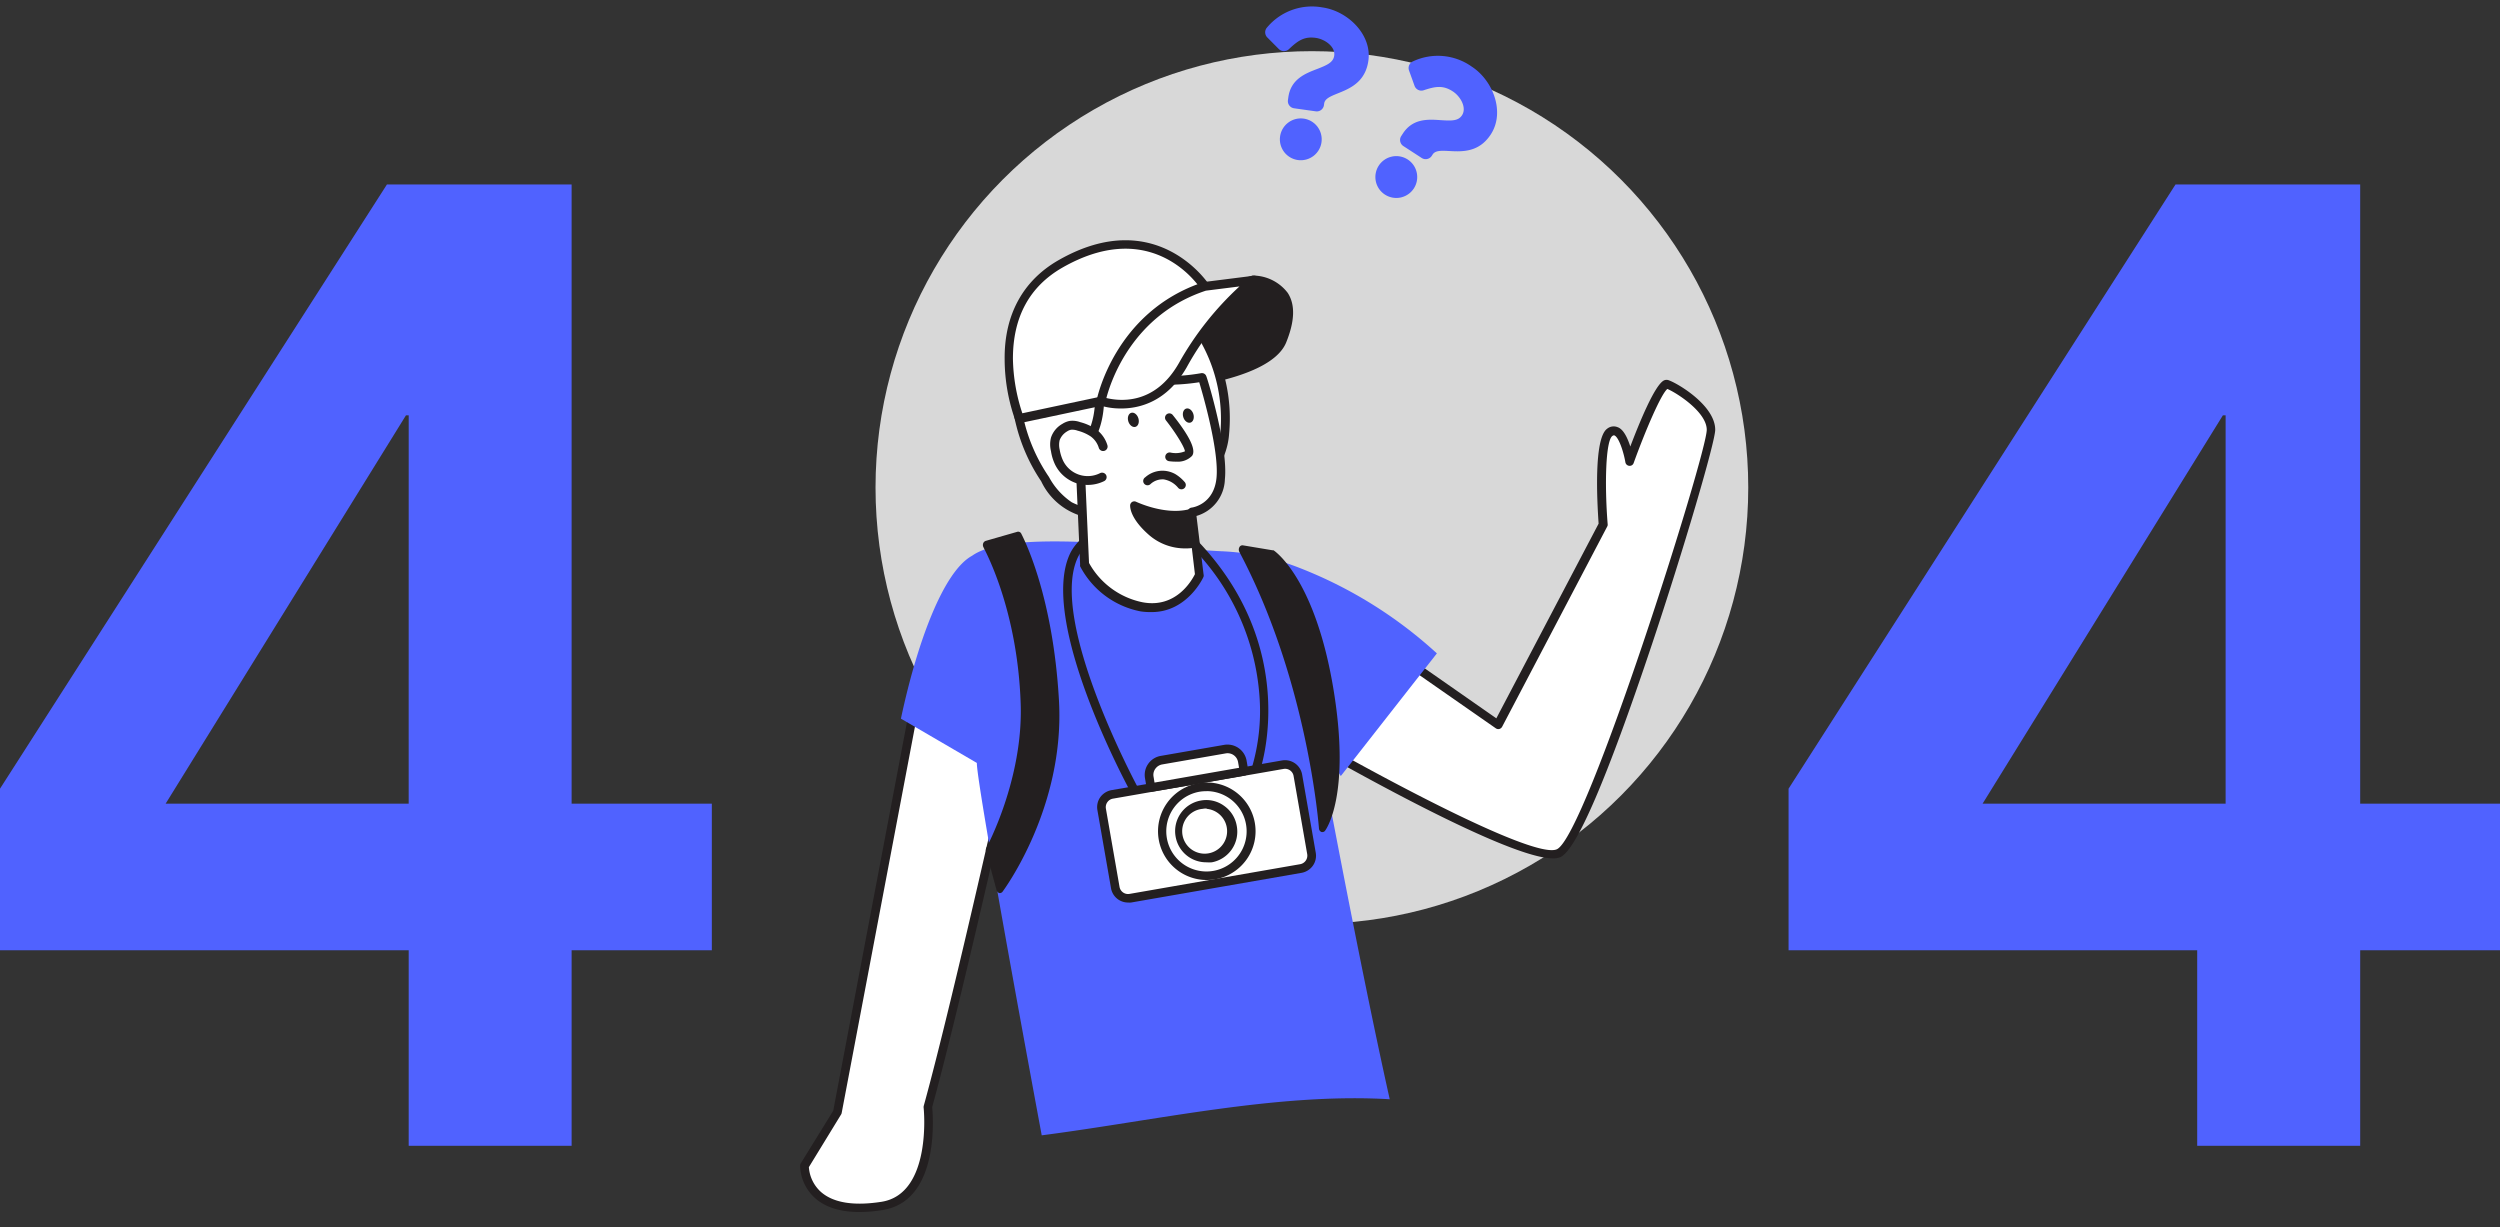 <svg xmlns="http://www.w3.org/2000/svg" width="550" height="270" viewBox="0 0 550 270"><rect x="0" y="0" width="550" height="270" fill="#333333" stroke="none"/><defs><style>.a{fill:#5062ff;}.b{fill:#d8d8d8;}.c{fill:#fff;}.d{fill:#231f20;}</style></defs><g transform="translate(-99.533 -449.741)"><path class="a" d="M139.274,265.033H49.36V229.484L134.483,96.56h40.632V232.776h30.849v32.257H175.116v43.01H139.274Zm0-117.691h-.6L85.8,232.776h53.469Z" transform="translate(50.173 393.769)"/><path class="a" d="M354.946,265.033h-89.9V229.484L350.173,96.56h40.632V232.776h30.758v32.257H390.806v43.01h-35.86ZM361.2,147.341h-.6l-52.866,85.434H361.2Z" transform="translate(227.97 393.769)"/><g transform="translate(253.417 461)"><circle class="b" cx="96" cy="96" r="96" transform="translate(38.732)"/><path class="c" d="M69.836,6.062S42.4,61.17,29.684,83.783c0,0-2.7,19.782-15.031,18.7C-2.886,100.923.211,89.769.211,89.769l9.881-9.6L47.014,0" transform="translate(1.17 158.113) rotate(-14)"/><path class="d" d="M16.6,104.455c11.687,0,14.632-17.254,14.955-19.383,12.618-22.4,39.905-77.056,40.1-77.607a.95.95,0,0,0-1.691-.779c-.285.551-27.592,55.431-40.152,77.683a1.215,1.215,0,0,0-.114.342c0,.19-2.736,18.87-14,17.882-6.157-.551-10.318-2.337-12.39-5.3a8.076,8.076,0,0,1-1.273-5.967l9.653-9.5a.931.931,0,0,0,.209-.266l36.96-80.21A.95.95,0,0,0,48.374.093a.931.931,0,0,0-1.254.456L10.235,80.588l-9.729,9.5a1.045,1.045,0,0,0-.266.437,9.939,9.939,0,0,0,1.5,7.791c2.394,3.458,7.031,5.511,13.777,6.1Z" transform="translate(0 157.388) rotate(-14)"/><path class="c" d="M142.208,132.57l28.922,20.181,23.031-44.029s-1.444-18.262,1.444-20.276,4.333,6.385,4.333,6.385,6.366-17.691,8.38-16.95,9.5,5.359,9.5,9.976S191.8,177.531,184.3,180.97s-65.749-30.955-65.749-30.955" transform="translate(4.599 -4.564)"/><path class="d" d="M183.454,182.614a4.029,4.029,0,0,0,1.653-.285c3.516-1.634,10.261-17.349,20.086-46.709,6.936-20.732,13.948-44.618,13.948-47.3,0-5.3-8.1-10.128-10.166-10.87a1.368,1.368,0,0,0-1.083,0c-2.033.95-5.473,9.387-7.43,14.556-.57-1.767-1.463-3.8-2.793-4.257a2.28,2.28,0,0,0-2.28.323c-3.021,2.109-2.223,16.152-1.9,20.9l-22.5,42.832-28.048-19.573a.95.95,0,0,0-1.083,1.558L170.875,154a.969.969,0,0,0,.76.152,1.026,1.026,0,0,0,.627-.494l23.107-44.029a.8.8,0,0,0,.114-.513c-.684-8.513-.475-18.376,1.045-19.44.266-.171.38-.133.437-.114.988.418,2.033,3.687,2.413,5.91a.95.95,0,0,0,.855.779.912.912,0,0,0,.969-.627c2.565-7.107,6.043-15.2,7.411-16.285,2.128.893,8.665,5.112,8.665,8.988,0,5.321-26.47,89.313-32.969,92.277-5.169,2.394-42.528-17.71-64.874-30.917a.95.95,0,1,0-.969,1.634C124.128,154.6,171.749,182.614,183.454,182.614Z" transform="translate(4.322 -5.029)"/><path class="a" d="M172.071,144.867l-16.7-9.739c3.553-16.727,9.343-32.43,15.68-35.851,8.192-5.853,37.194-1.9,54.624-.988a52.238,52.238,0,0,1,16.384,3.287,96.722,96.722,0,0,1,31.224,19.193l-21.141,26.984-5.033-7.905s8.817,47.79,15.8,79.011c-24.7-1.465-51.353,4.668-76.562,7.936C186.347,226.795,172.09,150.245,172.071,144.867Z" transform="translate(-111.052 11.718)"/><path class="d" d="M191.009,154.31a.912.912,0,0,0,.456-.114.931.931,0,0,0,.38-1.292c-.19-.361-19.8-36.713-13.3-50.7,1.482-3.192,5.986-6,10.945-6.841A15.392,15.392,0,0,1,203.455,99.7a51.9,51.9,0,0,1,15.088,33.141,43.859,43.859,0,0,1-1.71,15.658.95.95,0,0,0,1.786.627c.1-.266,9.2-26.737-13.8-50.737A17.235,17.235,0,0,0,189.185,93.5c-5.7.931-10.6,4.1-12.371,7.905-6.879,14.86,12.561,50.889,13.4,52.409a.931.931,0,0,0,.8.494Z" transform="translate(-95.33 9.215)"/><path class="d" d="M195.725,65.75s11.839.171,6.252,13.416C198.385,87.774,172.922,89.2,172.922,89.2S173.036,73.218,195.725,65.75Z" transform="translate(-73.727 -15.379)"/><path class="d" d="M173.482,90.627h0c1.064,0,26.033-1.558,29.853-10.622,1.9-4.656,2.09-8.342.361-10.984a9.672,9.672,0,0,0-7.468-3.8h-.3c-23.145,7.6-23.449,23.677-23.449,24.361a1.157,1.157,0,0,0,1.007,1.045Zm22.993-23.449a7.791,7.791,0,0,1,5.7,2.888c1.349,2.071,1.178,5.169-.532,9.216-2.66,6.29-19.573,8.817-27.136,9.387C175.021,85.116,177.871,73.353,196.475,67.177Z" transform="translate(-74.288 -15.855)"/><path class="c" d="M221.324,75.225a16.479,16.479,0,0,0-1.007-1.539c-4.029-5.7-14.708-3.8-20.314-2.147a31.81,31.81,0,0,0-14.195,7.734c-3.078,3.135-5.948,8.228-5.378,12.789s3.458,9.919,5.7,13.758a16.286,16.286,0,0,0,5.359,5.929,16.95,16.95,0,0,0,7.6,1.9,30.081,30.081,0,0,0,16.532-3.059A19.763,19.763,0,0,0,225.581,95.8a35.155,35.155,0,0,0-4.257-20.58Z" transform="translate(-110.14 -11.705)"/><path class="d" d="M202.368,115.075a28.37,28.37,0,0,0,14.309-3.249c4.884-2.774,10.014-8.665,10.451-15.563a36.238,36.238,0,0,0-4.5-21.093,17.726,17.726,0,0,0-1.045-1.6c-4.637-6.5-16.494-3.934-21.378-2.527a32.494,32.494,0,0,0-14.632,8c-3,3.059-6.29,8.437-5.7,13.587a39.052,39.052,0,0,0,5.91,14.157A14.328,14.328,0,0,0,199.555,115C200.562,115.056,201.475,115.075,202.368,115.075Zm8.665-43.706c3.591,0,7.088.8,8.95,3.4.342.475.665.969.969,1.463h0a34.528,34.528,0,0,1,4.238,19.953,18.775,18.775,0,0,1-9.5,13.986c-4.086,2.337-9.311,3.287-15.981,2.926a15.98,15.98,0,0,1-7.2-1.691,15.581,15.581,0,0,1-5.017-5.568,37.492,37.492,0,0,1-5.7-13.3c-.513-4.181,2.185-9.026,5.112-11.991a30.575,30.575,0,0,1,13.758-7.487,40.379,40.379,0,0,1,10.375-1.748Zm10.755,4.371Z" transform="translate(-110.603 -12.161)"/><path class="c" d="M205.57,107.722l1.653,13.72s-3.8,8.7-12.751,6.993a18.166,18.166,0,0,1-12.523-9.368L180.829,94s6.423-3.8,3.8-18.053a44.123,44.123,0,0,0,23.24,2.09s4.789,15.316,4.048,22.252S205.57,107.722,205.57,107.722Z" transform="translate(-97.274 -6.239)"/><path class="d" d="M197.184,130.1c7.886,0,11.4-7.715,11.4-7.791a.969.969,0,0,0,0-.513l-1.558-12.846a8.665,8.665,0,0,0,6.252-8.076c.741-7.069-3.8-22.024-4.085-22.651a1.007,1.007,0,0,0-1.121-.684,43.515,43.515,0,0,1-22.594-2.014.969.969,0,0,0-1.007.133.95.95,0,0,0-.342.95c2.451,13.3-3.287,16.988-3.344,17.1a.95.95,0,0,0-.456.874l1.1,25.065a1.236,1.236,0,0,0,0,.38,19.1,19.1,0,0,0,13.3,9.919,14.234,14.234,0,0,0,2.451.152Zm9.5-8.342c-.646,1.311-4.143,7.6-11.553,6.176a17.425,17.425,0,0,1-11.744-8.646l-1.083-24.342c1.482-1.216,5.7-5.7,4.029-17.1a45.929,45.929,0,0,0,21.3,1.691c.969,3.23,4.371,15.2,3.8,21.036s-5.264,6.518-5.454,6.537a1.007,1.007,0,0,0-.893,1.1Z" transform="translate(-97.686 -6.701)"/><path class="c" d="M205.1,87.3a5.91,5.91,0,0,0-2.109-3,10.223,10.223,0,0,0-3.192-1.406,4.086,4.086,0,0,0-1.9-.247,3.8,3.8,0,0,0-1.235.513,4.542,4.542,0,0,0-2.014,2.356,5.493,5.493,0,0,0,0,2.546,10.8,10.8,0,0,0,.817,2.66,7.088,7.088,0,0,0,9.5,3.23" transform="translate(-116.358 -0.233)"/><path class="d" d="M202.211,96.169a8.191,8.191,0,0,0,3.611-.836.988.988,0,0,0,.437-1.33,1.007,1.007,0,0,0-1.311-.437,6.022,6.022,0,0,1-8.171-2.755,9.235,9.235,0,0,1-.741-2.432,4.5,4.5,0,0,1,0-2.071,3.8,3.8,0,0,1,1.615-1.9,2.394,2.394,0,0,1,.893-.38,3.42,3.42,0,0,1,1.444.209,9.5,9.5,0,0,1,2.888,1.273A4.864,4.864,0,0,1,204.643,88a.989.989,0,1,0,1.9-.551,6.764,6.764,0,0,0-2.489-3.516,11.192,11.192,0,0,0-3.5-1.577,4.979,4.979,0,0,0-2.318-.266,4.485,4.485,0,0,0-1.6.646,5.4,5.4,0,0,0-2.508,3.021,6.176,6.176,0,0,0,0,3,10.451,10.451,0,0,0,.893,2.926,8.057,8.057,0,0,0,4.637,4.086,7.962,7.962,0,0,0,2.546.4Z" transform="translate(-116.793 -0.745)"/><path class="d" d="M197.041,100.168a11.515,11.515,0,0,1-9.235-2.527c-4.1-3.591-3.8-5.7-3.8-5.7s6.48,3.154,12.238,1.71Z" transform="translate(-88.346 8.137)"/><path class="d" d="M195.666,101.743a10.375,10.375,0,0,0,2.014-.171.95.95,0,0,0,.76-1.045l-.874-6.594a.855.855,0,0,0-.4-.665.893.893,0,0,0-.76-.133c-5.359,1.349-11.535-1.615-11.611-1.634a.95.95,0,0,0-.874,0,.969.969,0,0,0-.475.722c0,.285-.152,2.812,4.181,6.594A12.086,12.086,0,0,0,195.666,101.743Zm.76-1.9a10.47,10.47,0,0,1-7.6-2.413,13.3,13.3,0,0,1-2.983-3.439,20.9,20.9,0,0,0,9.938,1.216Z" transform="translate(-88.7 7.646)"/><path class="c" d="M184.532,81.69s5.226,6.556,4.219,7.848-4.162.76-4.162.76" transform="translate(-81.195 -1.066)"/><path class="d" d="M186.5,91.809a4.333,4.333,0,0,0,3.458-1.254c.969-1.235-.456-4.276-4.238-9.007a.953.953,0,1,0-1.482,1.2c2.261,2.869,4.162,6.062,4.162,6.8a5.378,5.378,0,0,1-3.173.266.964.964,0,1,0-.323,1.9,10.357,10.357,0,0,0,1.6.1Z" transform="translate(-81.603 -1.512)"/><path class="c" d="M6.841.451S1.824-1.658,0,3.244" transform="translate(100.333 91.609) rotate(30)"/><path class="d" d="M5.425,0A8.478,8.478,0,0,1,8.218.513.958.958,0,1,1,7.477,2.28a5.246,5.246,0,0,0-3.611,0,3.9,3.9,0,0,0-2,2.318A.95.95,0,1,1,.1,3.932,5.7,5.7,0,0,1,3.126.532,5.931,5.931,0,0,1,5.425,0Z" transform="translate(99.937 90.3) rotate(30)"/><ellipse class="d" cx="1.615" cy="1.159" rx="1.615" ry="1.159" transform="translate(94.818 82.989) rotate(-107.06)"/><ellipse class="d" cx="1.615" cy="1.159" rx="1.615" ry="1.159" transform="translate(106.912 82.055) rotate(-107.06)"/><path class="c" d="M203.122,96.106l-17.938,3.8s-9.5-23.506,8.969-34.053c20.9-11.915,31.715,5,31.715,5Z" transform="translate(-114.778 -19.107)"/><path class="d" d="M185.424,101.321h.285l17.919-3.8a.95.95,0,0,0,.532-.3L226.964,72a.969.969,0,0,0,.095-1.2c-.114-.171-11.572-17.558-33.026-5.3-7.848,4.485-11.972,12.029-11.877,21.815a40.609,40.609,0,0,0,2.356,13.473A.969.969,0,0,0,185.424,101.321Zm17.425-5.7-16.8,3.572a40.057,40.057,0,0,1-2.071-12.01c0-9.121,3.611-15.867,10.907-20.048,17.805-10.166,27.82,1.2,29.967,4.067Z" transform="translate(-115.018 -19.532)"/><path class="c" d="M177,92.373s3.553-19,22.8-25.236l10.85-1.387a61.169,61.169,0,0,0-15.715,18.68C188.135,96.439,177,92.373,177,92.373Z" transform="translate(-88.656 -15.381)"/><path class="d" d="M181.851,94.451c4.143,0,10.128-1.52,14.442-9.064a60.808,60.808,0,0,1,15.43-18.376.988.988,0,0,0,.342-1.159.969.969,0,0,0-1.026-.608l-10.983,1.387c-19.687,6.461-23.544,25.825-23.582,26.015a.969.969,0,0,0,.627,1.1,15.2,15.2,0,0,0,4.751.7ZM207.9,67.6a68.257,68.257,0,0,0-13.3,16.817c-5.378,9.5-13.3,8.361-15.981,7.734.988-3.8,5.815-18.319,21.891-23.62Z" transform="translate(-89.099 -15.843)"/><path class="d" d="M202.956,173.046s13.539-17.824,12.2-41.33S206.99,95.44,206.99,95.44l-6.957,2.033s7.562,13.055,8.313,34.812c.6,17.235-7.725,32.3-7.725,32.3Z" transform="translate(-136.886 11.225)"/><path class="d" d="M203.252,174.45a.771.771,0,0,0,.621-.323c.131-.19,13.735-18.394,12.4-42.033s-8-36.1-8.28-36.694a.76.76,0,0,0-.882-.437l-6.957,2a.906.906,0,0,0-.572.589,1.105,1.105,0,0,0,.1.855c0,.133,7.447,13.131,8.166,34.337.588,16.722-7.513,31.677-7.594,31.829a1.047,1.047,0,0,0,0,.8l2.286,8.418a.931.931,0,0,0,.6.646Zm3.642-77.492c1.307,2.774,6.533,15.069,7.741,35.249,1.111,19.23-8.068,34.793-11.057,39.316l-1.764-6.309c1.323-2.527,8.166-16.513,7.66-32.532a84.536,84.536,0,0,0-7.856-34.2Z" transform="translate(-137.183 10.772)"/><path class="d" d="M181.642,158.252s-2.218-32.3-17.639-61.3l6.5,1.083s8.874,5.853,12.845,30.233C187.056,151.05,181.642,158.252,181.642,158.252Z" transform="translate(-44.58 12.596)"/><path class="d" d="M181.913,159.6a.7.7,0,0,0,.574-.3c.233-.3,5.631-7.81,1.893-30.822-4-24.532-12.861-30.632-13.248-30.879h-.248l-6.5-1.083a.749.749,0,0,0-.76.437,1.11,1.11,0,0,0,0,1.007c15.125,28.5,17.484,60.561,17.515,60.808a.88.88,0,0,0,.512.8A.578.578,0,0,0,181.913,159.6Zm-11.4-60.257c1.008.779,8.749,7.392,12.411,29.511,2.482,15.2.822,23.278-.45,26.87-.931-8.4-4.654-33.768-16.584-57.16Z" transform="translate(-44.852 12.195)"/><rect class="c" width="43.801" height="23.183" rx="1.5" transform="matrix(-0.985, 0.172, -0.172, -0.985, 135.122, 179.287)"/><path class="d" d="M176.626,152.726a3.8,3.8,0,0,0,.646,0h0l37.549-6.537a3.914,3.914,0,0,0,2.451-1.558,3.8,3.8,0,0,0,.646-2.85l-3-17.216a3.824,3.824,0,0,0-4.409-3.1L172.978,128a3.914,3.914,0,0,0-2.47,1.558,3.8,3.8,0,0,0-.627,2.85l3,17.216A3.8,3.8,0,0,0,176.626,152.726Zm.323-1.9a1.9,1.9,0,0,1-2.2-1.539l-3-17.216a1.9,1.9,0,0,1,1.558-2.2l37.53-6.537a1.9,1.9,0,0,1,2.2,1.539l3,17.216a1.915,1.915,0,0,1-1.539,2.2l-37.549,6.537Z" transform="translate(-82.334 34.572)"/><path class="c" d="M3.306,5.53H17.5a3.287,3.287,0,0,0,3.287-3.287V0H0V2.242A3.287,3.287,0,0,0,3.287,5.53Z" transform="matrix(-0.985, 0.172, -0.172, -0.985, 119.815, 158.446)"/><path class="d" d="M179.047,129.986h.152l20.466-3.573a.931.931,0,0,0,.608-.38.988.988,0,0,0,.171-.722l-.38-2.2a4.276,4.276,0,0,0-4.922-3.458l-13.967,2.432A4.245,4.245,0,0,0,177.717,127l.38,2.2a.969.969,0,0,0,.4.608.912.912,0,0,0,.551.171Zm19.364-5.283-18.6,3.249-.209-1.273a2.262,2.262,0,0,1,.38-1.748,2.356,2.356,0,0,1,1.52-.969l13.986-2.432a2.337,2.337,0,0,1,2.7,1.9Z" transform="translate(-79.701 32.955)"/><ellipse class="c" cx="9.767" cy="9.767" rx="9.767" ry="9.767" transform="translate(101.797 161.858)"/><path class="d" d="M187.5,145.443a12.31,12.31,0,0,0,1.9-.152,10.729,10.729,0,1,0-12.409-8.741h0a10.718,10.718,0,0,0,10.508,8.893Zm0-19.554a8.839,8.839,0,1,1-1.539.133,8.417,8.417,0,0,1,1.577-.114ZM177.844,136.4Z" transform="translate(-75.952 36.899)"/><ellipse class="c" cx="5.872" cy="5.872" rx="5.872" ry="5.872" transform="translate(105.693 165.757)"/><path class="d" d="M185.858,139.72a7.935,7.935,0,0,0,1.159,0,6.86,6.86,0,0,0,5.473-8.038,6.765,6.765,0,0,0-2.812-4.409,6.632,6.632,0,0,0-5.093-1.14,6.822,6.822,0,0,0-5.549,7.886h0a6.822,6.822,0,0,0,6.822,5.7Zm0-11.763a4.941,4.941,0,1,1-.855,0,4.333,4.333,0,0,1,.855-.076Zm-5.7,5.948Z" transform="translate(-74.293 38.729)"/></g><path class="a" d="M11.715,0A12.866,12.866,0,0,0,.287,6.044,1.6,1.6,0,0,0,.63,8.227L3.495,10.4A1.594,1.594,0,0,0,5.7,10.124C7.366,8.04,8.6,6.84,11.2,6.84c2.043,0,4.57,1.315,4.57,3.3,0,1.5-1.236,2.267-3.253,3.4C10.162,14.852,7.05,16.493,7.05,20.6v.65a1.594,1.594,0,0,0,1.594,1.594h4.812a1.594,1.594,0,0,0,1.594-1.594v-.383c0-2.846,8.318-2.965,8.318-10.666C23.368,4.4,17.351,0,11.715,0ZM11.05,24.8a4.6,4.6,0,1,0,4.6,4.6A4.605,4.605,0,0,0,11.05,24.8Z" transform="translate(378.856 449.741) rotate(8)"/><path class="a" d="M11.715,0A12.866,12.866,0,0,0,.287,6.044,1.6,1.6,0,0,0,.63,8.227L3.495,10.4A1.594,1.594,0,0,0,5.7,10.124C7.366,8.04,8.6,6.84,11.2,6.84c2.043,0,4.57,1.315,4.57,3.3,0,1.5-1.236,2.267-3.253,3.4C10.162,14.852,7.05,16.493,7.05,20.6v.65a1.594,1.594,0,0,0,1.594,1.594h4.812a1.594,1.594,0,0,0,1.594-1.594v-.383c0-2.846,8.318-2.965,8.318-10.666C23.368,4.4,17.351,0,11.715,0ZM11.05,24.8a4.6,4.6,0,1,0,4.6,4.6A4.605,4.605,0,0,0,11.05,24.8Z" transform="matrix(0.839, 0.545, -0.545, 0.839, 413.472, 458)"/></g></svg>